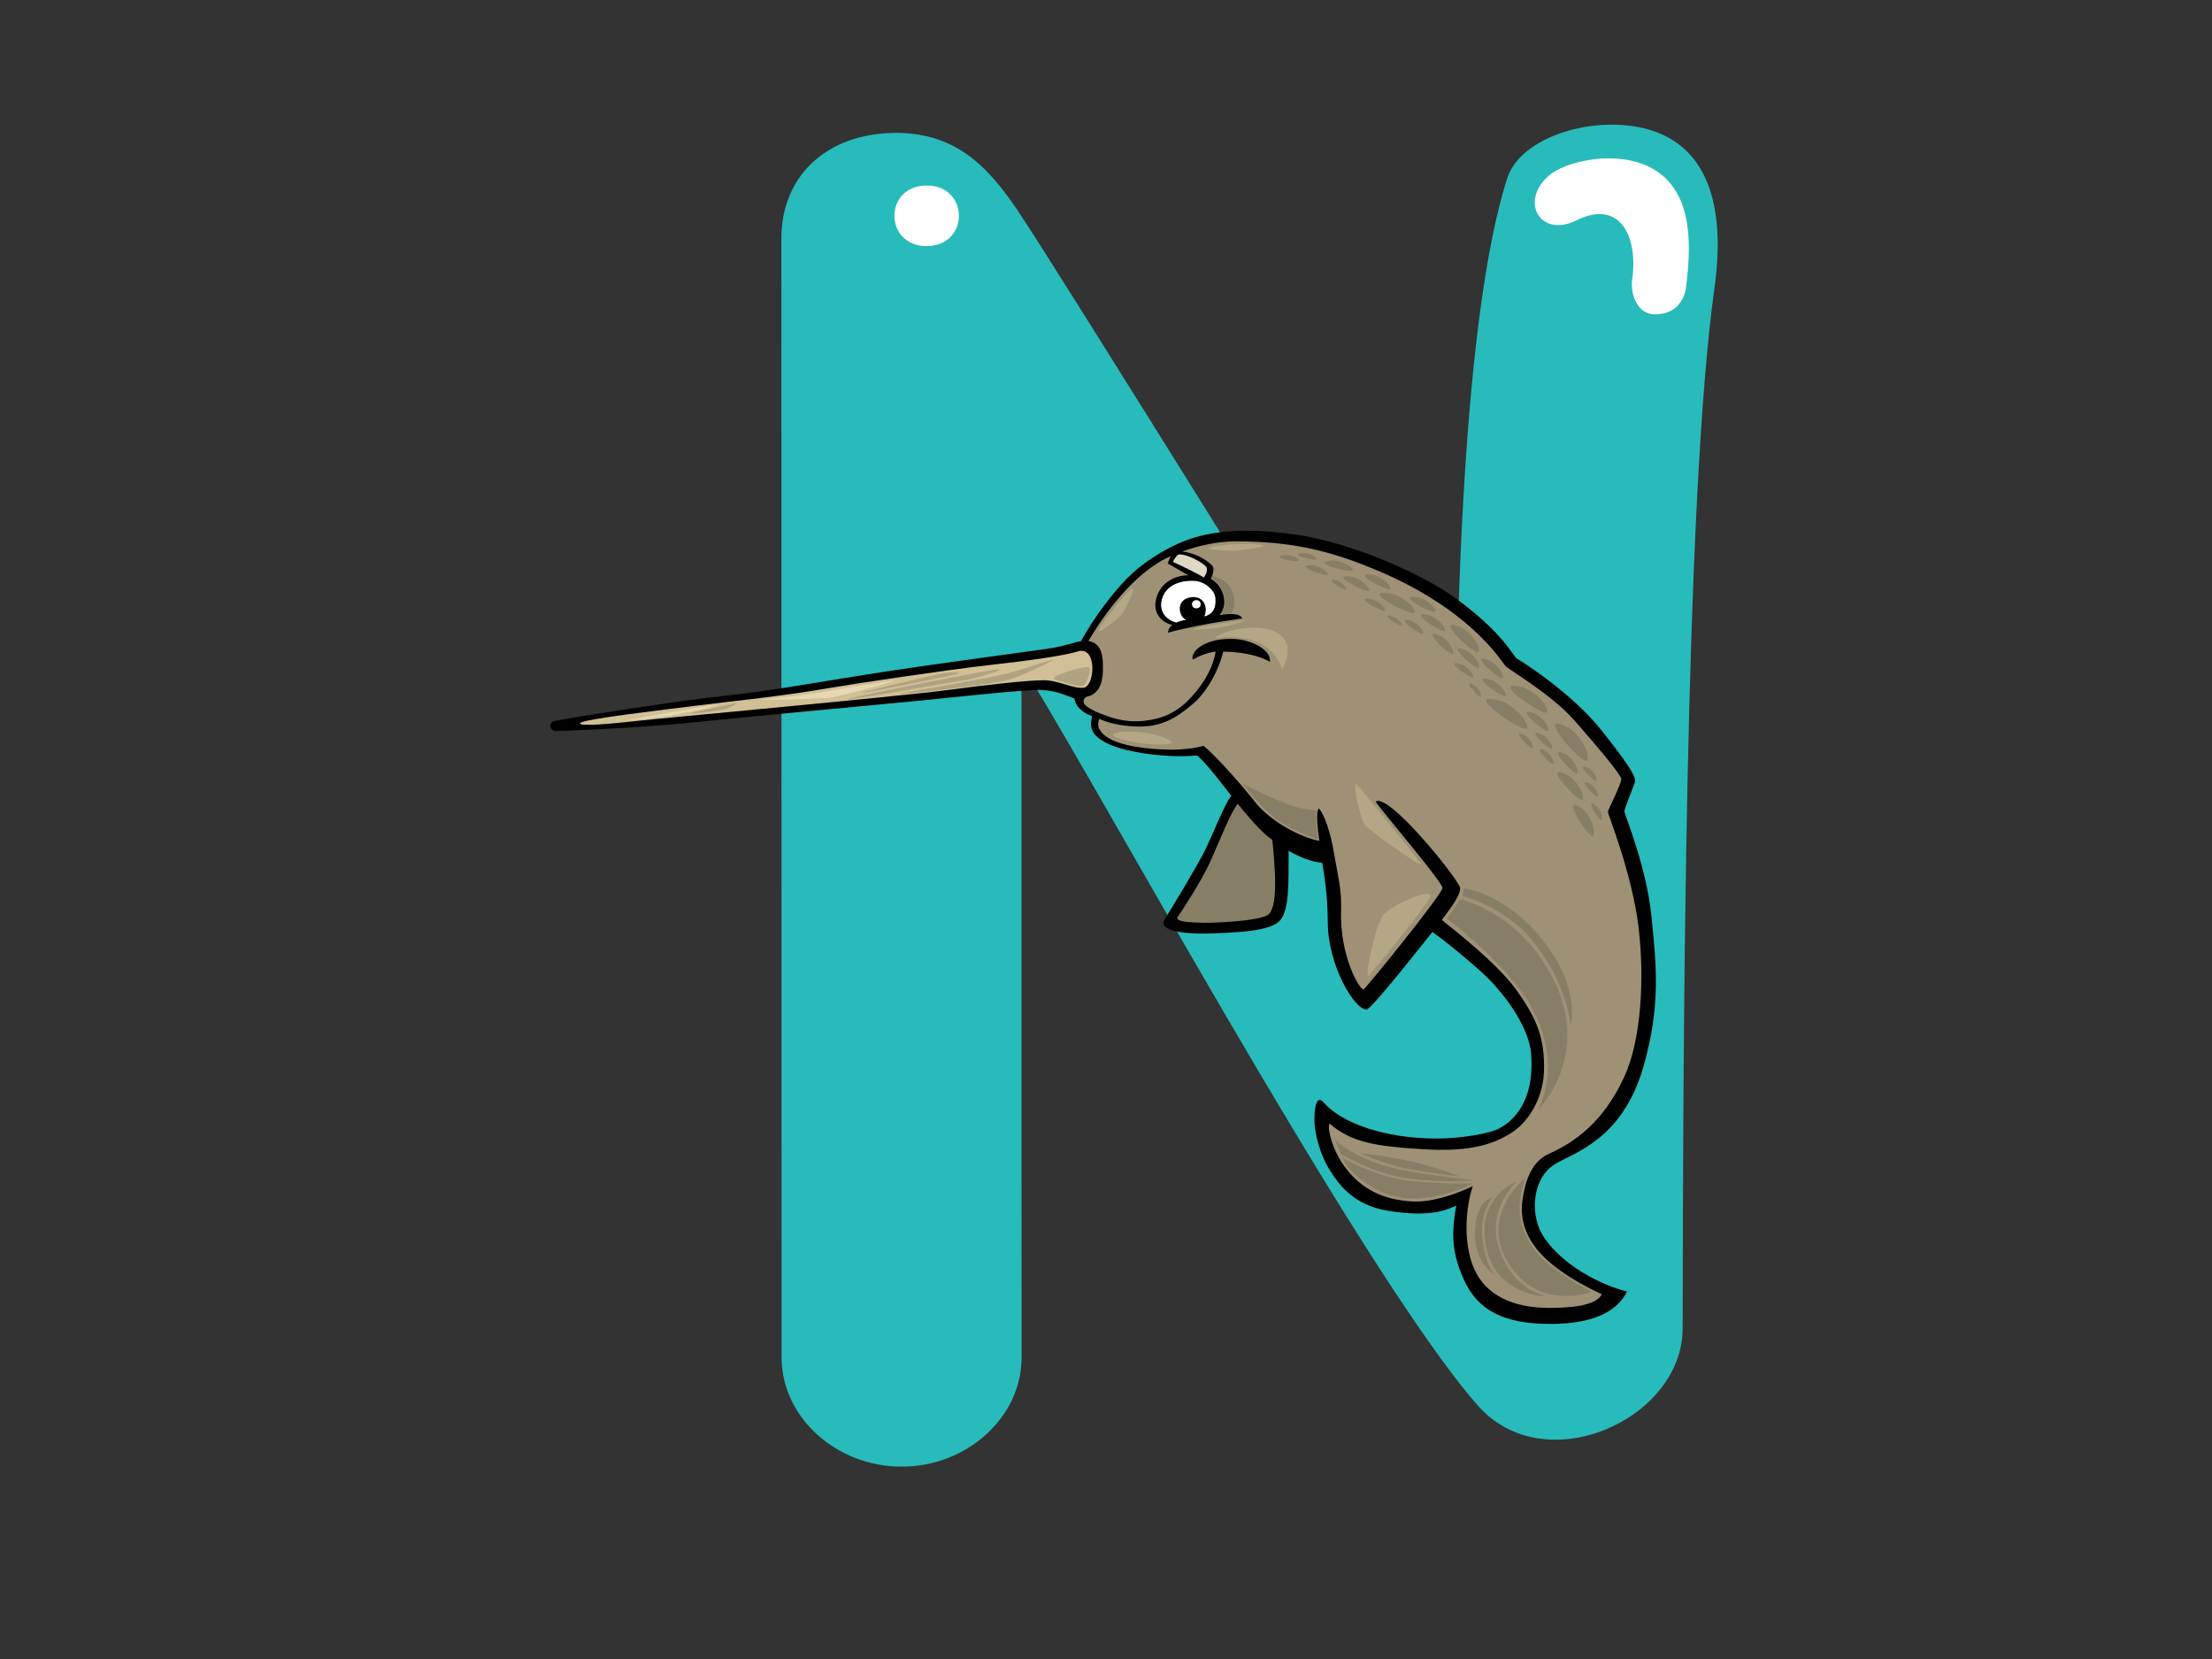 <?xml version="1.0" encoding="utf-8"?>
<!-- Generator: Adobe Illustrator 17.0.0, SVG Export Plug-In . SVG Version: 6.00 Build 0)  -->
<!DOCTYPE svg PUBLIC "-//W3C//DTD SVG 1.1//EN" "http://www.w3.org/Graphics/SVG/1.1/DTD/svg11.dtd">
<svg version="1.1" id="Layer_1" xmlns="http://www.w3.org/2000/svg" xmlns:xlink="http://www.w3.org/1999/xlink" x="0px" y="0px"
	 width="800px" height="600px" viewBox="0 0 800 600" enable-background="new 0 0 800 600" xml:space="preserve">
<rect x="0" y="0" width="800" height="600" fill="#333333" stroke="none"/>
<g>
	<g>
		<path fill="#28BBBB" d="M590.542,45.622c-18.457-2.712-40.993,5.038-45.425,18.844c-19.844,61.871-19.155,216.37-18.457,264.922
			c-24.3-38.463-145.812-234.574-158.844-253.617c-10.334-15.105-22.386-28.888-46.685-27.627
			c-23.618,1.23-38.55,16.621-38.541,38.103c0.037,134.927,0.092,269.859,0.092,404.786c0,21.483,19.738,39.407,43.392,39.407
			c23.657,0,43.393-17.923,43.393-39.407c0-83.492-0.023-166.975-0.044-250.472c16.988,24.459,121.823,218.728,165.064,267.782
			c24.269,27.52,74.029,4.942,74.07-27.871c0.157-103.695,0.734-299.272,11.492-376.234C624.6,71.692,616.23,49.407,590.542,45.622z
			"/>
		<path fill="#FFFFFF" d="M335.139,67.101c-15.547,0-15.547,21.893,0,21.893C350.684,88.993,350.684,67.101,335.139,67.101z"/>
		<path fill="#FFFFFF" d="M602.269,64.37c-11.919-11.379-34.217-6.908-41.277-1.478c-11.877,9.118-4.421,23.537,9.231,16.768
			c15.637-7.76,22.268,5.917,20.095,21.211c-0.84,5.931,2.111,12.825,8.149,12.825c7.099,0,10.714-4.425,11.403-10.357
			C611.399,90.274,612.226,73.87,602.269,64.37z"/>
	</g>
	<g>
		<path d="M562.552,420.894c6.629-3.942,24.092-8.732,31.672-34.673c6.638-22.69,4.739-37.993,2.982-55.322
			c-1.768-17.435-9.747-36.634-9.747-37.496s3.252-8.731,3.795-10.454c0.537-1.722-1.225-5.162-12.047-18.812
			c-10.833-13.645-29.247-25.2-30.599-25.941c-1.356-0.732-4.741-9.22-22.4-22.003c-11.566-8.372-36.895-19.922-58.056-22.906
			c-19.98-2.828-31.435-0.732-39.243,2.178c-7.811,2.911-16.017,8.363-21.223,13.636c-5.204,5.273-12.01,14.179-16.788,22.86
			c-1.333-0.042-5.031,1.506-10.438,2.413c-5.4,0.907-35.025,4.688-59.052,8.345c-24.028,3.657-43.245,7.295-59.264,8.929
			c-16.015,1.635-58.661,8.363-61.461,9.091c-2.798,0.723-1.601,3.638,0.2,3.638c1.8,0,28.628-0.912,51.451-3.275
			c22.821-2.367,66.865-6.364,79.679-7.64c12.812-1.276,39.07-4.168,44.758-3.915c5.464,0.24,8.918,2.073,11.852,3.104
			c0.249,2.629,2.609,5.02,6.364,6.364c-1.149,4.361-0.03,7.005,5.273,9.759c6.71,3.477,22.533,5.485,32.6,4.439
			c3.259,2.344,10.643,12.356,12.464,14.626c-2.282,2.487-7.502,15.975-10.224,21.092c-2.719,5.121-11.066,19.139-13.845,23.496
			c-2.777,4.352,7.193,5.568,17.838,5.14c10.643-0.442,21.665-1.045,24.352-5.315c2.685-4.273,2.593-11.522,2.593-24.559
			c3.868,2.28,8.754,4.149,12.171,4.352c0.686,4.352,1.95,11.052,2.013,21.861c0.101,14.981,9.496,31.255,14.004,31.172
			c1.923-0.037,22.22-26.139,23.813-28.004c4.306,3.039,8.573,6.443,16.862,13.654c8.287,7.212,18.069,20.198,18.852,30.454
			c1.483,19.544-8.821,25.512-11.792,27.079c-2.97,1.561-13.208,3.5-22.098,3.514c-19.18,0.018-34.748-5.637-41.246-13.138
			c-2.266-2.612-3.249,1.358-3.249,6.148c0,4.798,1.895,13.01,6.224,19.429c2.457,3.67,7.582,11.554,20.171,13.641
			c15.911,2.638,21.932-0.493,24.914-1.842c-2.167,11.679-0.999,18.311,2.708,26.682c5.006,11.301,14.614,16.105,31.262,16.123
			c10.7,0.014,23.088-2.151,27.758-11.697c-15.024-3.937-29.501-14.82-32.356-24.591
			C553.616,434.166,555.918,424.827,562.552,420.894z"/>
		<path fill="#DDD8C7" d="M426.443,200.508c3.447-0.092,9.676,3.67,9.966,4.785c0.387,1.478-0.477,2.873-1.053,3.574
			c-0.684-0.626-9.756-5.158-11.119-5.582C424.521,202.336,425.739,200.526,426.443,200.508z"/>
		<path fill="#FFFFFF" d="M429.891,216.175c-4.697,1.225-3.553,6.972-0.862,8.018c-1.153,0.087-2.586,0.515-3.55,0.953
			c-3.645-0.829-6.903-4.177-4.985-9.229c1.92-5.052,7.575-6.01,11.409-5.835c3.836,0.17,7.433,3.311,7.67,6.355
			c0.29,3.661-1.05,5.748-4.027,6.53C437.181,219.228,434.954,214.867,429.891,216.175z"/>
		<path fill="#FFFFFF" d="M432.672,220.016c-2.109,0-2.109-2.97,0-2.97C434.781,217.045,434.781,220.016,432.672,220.016z"/>
		<path fill="#D1BF96" d="M377.456,246.012c-5.404,0-19.457,1.497-35.653,3.652c-16.194,2.165-103.161,10.127-111.489,11.076
			c-9.947,1.133-21.737,2.095-20.422,0.723c1.409-1.451,29.828-4.729,42.842-6.36c13.016-1.64,29.834-3.275,46.648-6.185
			c9.802-1.694,43.641-6.728,58.258-8.368c14.614-1.63,27.626-3.449,32.632-5.089c6.661-1.354,5.609,12.913,1.6,13.277
			C387.868,249.102,382.862,246.012,377.456,246.012z"/>
		<path fill="#877E66" d="M458.463,330.941c-3.263,2.095-18.22,2.878-23.399,2.791c-5.176-0.088-10.384-0.391-9.074-2.243
			c1.31-1.851,8.404-12.563,11.76-19.959c3.357-7.405,7.094-17.329,9.883-20.802c3.062,3.731,8.43,10.265,12.533,13.033
			C461.245,314.836,462.304,328.482,458.463,330.941z"/>
		<path fill="#9E9175" d="M560.109,417.329c-6.956,3.053-8.741,11.601-9.468,16.593c-0.953,6.521,0.889,11.996,4.313,16.745
			c4.329,6.005,12.765,12.056,24.389,17.44c-2.307,4.296-11.63,4.914-19.151,4.914c-12.759,0-22.876-4.444-27.113-14.276
			c-4.237-9.823-2.749-22.975-0.442-29.741c-2.708,1.354-13.138,5.904-21.432,5.535c-10.783-0.483-19.049-4.43-25.064-12.825
			c-5.66-7.907-6.146-16.137-5.084-15.211c7.847,6.885,17.463,8.114,33.164,9.1c15.708,0.981,24.909-0.986,32.759-6.143
			c5.87-3.864,10.965-12.176,11.387-21.483c0.569-12.563-2.851-20.198-10.302-30.404c-6.622-9.077-21.792-21.018-26.608-24.845
			c3.421-4.55,6.71-8.925,6.615-11.536c-0.092-2.611-25.789-34.659-30.537-31.292c0.681,1.653,24.186,29.017,24.15,31.242
			c-0.037,2.229-27.3,35.846-28.481,36.629c-1.181,0.779-8.757-11.674-8.183-28.653c0.263-7.663-1.343-13.24-2.586-20.724
			c-1.25-7.488-3.55-13.935-5.404-16.016c-1.214,0.861-0.557,6.991,0.131,11.748c-6.703-1.267-17.696-6.945-23.372-14.225
			c-5.682-7.286-16.353-18.835-18.559-20.138c-4.493,1.28-11.78,1.948-21.562,0.728c-9.576-1.188-14.557-3.629-16.189-7.028
			c-0.619-1.289-0.129-3.071,0.097-3.482c4.327,2.068,10.475,2.787,14.575,2.787c7.288,0,12.474-2.459,18.624-7.636
			c5.692-4.55,9.949-12.655,11.619-19.448c0,0,10.221-0.175,16.839,3.657c0.481-2.178-1.635-4.439-4.218-5.835
			c-2.595-1.391-5.945-2.529-10.456-2.441c-4.506,0.092-7.762,1.05-10.355,2.703c-2.586,1.658-3.352,4.007-2.742,4.813
			c2.36-1.589,6.003-2.722,8.211-2.897c-0.866,5.126-3.549,10.707-8.92,16.546c-5.367,5.835-10.845,7.796-16.777,8.441
			c-7.958,0.875-13.086-1.561-15.725-2.519c-2.644-0.958-4.891-2.182-5.946-3.399c-0.757-0.87-0.481-2.09,0.67-2.786
			c3.645-0.622,5.904-3.868,5.904-9.666c0.225-6.406-1.135-9.823-5.234-10.444c5.466-9.496,16.876-25.255,29.835-30.73
			c-0.451,0.622-1.135,2.689-1.135,2.689c2.731,1.451,5.496,3.233,7.546,4.264c-5.211-0.106-10.203,2.86-11.697,8.276
			c-1.727,6.268,3.26,9.312,5.749,9.606c-1.529,1.28-1.529,2.846-1.529,2.846s10.159-2.874,26.814-5.126
			c-0.253-1.414-3.134-2.105-8.204-1.239c3.154-3.215,2.006-10.27-3.081-13.056c0.674-1.478,1.356-3.845,0.58-4.702
			c-2.59-2.874-7.672-4.965-10.94-5.218c5.469-2.063,12.936-3.684,19.089-3.684c20.578,0,34.286,3.306,51.573,10.573
			c18.144,7.622,29.92,16.721,36.689,23.353c6.775,6.645,8.428,10.035,9.766,11.356c1.34,1.308,16.498,10.164,24.624,19.383
			c8.117,9.224,16.917,19.669,17.058,21.272c0.131,1.598-4.875,11.186-4.875,11.923c0,0.737,8.794,22.381,11.098,41.677
			c2.298,19.305,0.813,41.189-5.146,54.102C581.5,402.33,572.978,411.669,560.109,417.329z"/>
		<path d="M590.494,321.141c0,0,0,0,0.23,0c-0.23,0.207-0.23,0.415-0.23,0.626V321.141z"/>
		<path fill="#877E66" d="M496.304,207.886c2.846,0.419,6.602,3.408,6.602,5.024C502.906,214.531,487.552,206.582,496.304,207.886z"
			/>
		<path fill="#877E66" d="M512.554,215.991c2.848,0.419,6.603,3.403,6.603,5.034C519.157,222.636,503.801,214.692,512.554,215.991z"
			/>
		<path fill="#877E66" d="M529.922,235.084c2.636,1.059,5.459,4.799,5.019,6.374C534.485,243.028,521.803,231.851,529.922,235.084z"
			/>
		<path fill="#877E66" d="M538.494,238.814c2.641,1.059,5.459,4.803,5.013,6.364C543.065,246.758,530.382,235.576,538.494,238.814z"
			/>
		<path fill="#877E66" d="M538.872,245.768c2.747,0.783,5.998,4.227,5.74,5.835C544.352,253.21,530.421,243.336,538.872,245.768z"/>
		<path fill="#877E66" d="M554.87,257.972c2.657,1.018,5.549,4.716,5.133,6.29C559.586,265.837,546.696,254.858,554.87,257.972z"/>
		<path fill="#877E66" d="M566.128,272.782c2.519,1.28,4.93,5.254,4.322,6.779C569.837,281.085,558.394,268.844,566.128,272.782z"/>
		<path fill="#877E66" d="M566.726,280.224c3.302,1.681,6.47,6.894,5.665,8.892C571.592,291.12,556.572,275.057,566.726,280.224z"/>
		<path fill="#877E66" d="M572.359,292.584c2.915,2.206,4.974,7.852,3.795,9.685C574.967,304.107,563.413,285.828,572.359,292.584z"
			/>
		<path fill="#877E66" d="M528.165,240.15c2.204,0.63,4.805,3.389,4.596,4.674C532.551,246.113,521.397,238.202,528.165,240.15z"/>
		<path fill="#877E66" d="M557.396,265.497c2.102,0.866,4.324,3.887,3.945,5.139C560.97,271.893,550.929,262.83,557.396,265.497z"/>
		<path fill="#877E66" d="M558.771,271.502c1.757,0.879,3.454,3.629,3.04,4.697C561.387,277.263,553.367,268.789,558.771,271.502z"
			/>
		<path fill="#877E66" d="M551.271,265.823c1.757,0.884,3.454,3.638,3.033,4.702C553.885,271.589,545.867,263.106,551.271,265.823z"
			/>
		<path fill="#877E66" d="M532.991,247.73c1.506,0.773,2.934,3.205,2.561,4.158C535.172,252.842,528.361,245.372,532.991,247.73z"/>
		<path fill="#877E66" d="M503.315,222.802c1.688,0.346,3.824,2.312,3.769,3.32C507.023,227.135,498.139,221.747,503.315,222.802z"
			/>
		<path fill="#877E66" d="M483.138,209.833c1.688,0.341,3.827,2.307,3.762,3.316C486.847,214.158,477.964,208.77,483.138,209.833z"
			/>
		<path fill="#877E66" d="M574.302,277.663c1.761,0.875,3.454,3.638,3.037,4.702C576.923,283.424,568.905,274.946,574.302,277.663z"
			/>
		<path fill="#877E66" d="M574.839,283.337c1.761,0.879,3.454,3.638,3.044,4.702C577.461,289.103,569.441,280.625,574.839,283.337z"
			/>
		<path fill="#877E66" d="M577.275,291.373c1.529,1.183,2.597,4.186,1.957,5.153C578.59,297.498,572.566,287.744,577.275,291.373z"
			/>
		<path fill="#877E66" d="M510.129,224.423c2.204,0.631,4.803,3.389,4.596,4.669C514.522,230.382,503.359,222.475,510.129,224.423z"
			/>
		<path fill="#877E66" d="M474.282,204.413c2.312,0.018,5.69,1.953,5.915,3.242C480.411,208.935,467.181,204.363,474.282,204.413z"
			/>
		<path fill="#877E66" d="M471.031,199.992c1.902-0.175,4.868,1.133,5.178,2.169C476.518,203.193,465.203,200.55,471.031,199.992z"
			/>
		<path fill="#877E66" d="M464.333,200.748c1.886-0.29,4.943,0.852,5.319,1.87C470.034,203.63,458.555,201.632,464.333,200.748z"/>
		<path fill="#877E66" d="M495.721,216.631c2.275,0.373,5.241,2.809,5.213,4.107C500.911,222.037,488.733,215.484,495.721,216.631z"
			/>
		<path fill="#877E66" d="M516.585,222.475c2.793,0.681,6.206,3.979,6.033,5.595C522.445,229.686,508.015,220.416,516.585,222.475z"
			/>
		<path fill="#877E66" d="M520.734,229.866c2.602,1.128,5.299,4.946,4.806,6.503C525.033,237.93,512.731,226.403,520.734,229.866z"
			/>
		<path fill="#877E66" d="M488.62,208.53c2.851,0.423,6.608,3.408,6.608,5.029C495.229,215.18,479.868,207.232,488.62,208.53z"/>
		<path fill="#877E66" d="M481.574,202.714c2.878-0.216,7.315,1.856,7.746,3.431C489.755,207.72,472.742,203.368,481.574,202.714z"
			/>
		<path fill="#877E66" d="M502.641,214.582c3.887,0.58,9.017,4.651,9.017,6.862C511.658,223.658,490.697,212.818,502.641,214.582z"
			/>
		<path fill="#877E66" d="M528.273,226.864c3.559,1.529,7.249,6.733,6.571,8.86C534.17,237.852,517.341,222.157,528.273,226.864z"/>
		<path fill="#877E66" d="M550.496,248.545c4.285,1.156,9.417,6.415,9.07,8.907C559.222,259.947,537.32,244.999,550.496,248.545z"/>
		<path fill="#877E66" d="M542.211,253.33c4.776,1.285,10.5,7.142,10.109,9.919C551.934,266.026,527.539,249.378,542.211,253.33z"/>
		<path fill="#877E66" d="M566.973,263.088c4.28,2.303,8.25,9.261,7.126,11.859C572.969,277.558,553.816,255.982,566.973,263.088z"
			/>
		<path fill="#B0A381" d="M359.212,242.3c7.727-1.294-6.051,3.173-10.859,3.79c-4.81,0.626-37.244,6.585-41.711,6.899
			C302.173,253.302,344.264,244.796,359.212,242.3z"/>
		<path fill="#B0A381" d="M381.727,245.809c1.453,0.465,8.078,2.809,9.795,2.182c1.72-0.617,3.095-5.462,2.404-6.553
			C393.242,240.348,378.292,244.718,381.727,245.809z"/>
		<path fill="#E5D8B2" d="M275.713,252.989c2.07-0.221,19.416-2.031,25.087-3.279c5.672-1.252,15.808-2.491,21.472-3.431
			c5.673-0.94-17.346,5.305-21.304,5.927C297.019,252.832,271.417,253.458,275.713,252.989z"/>
		<path fill="#B4A786" d="M397.426,227.596c1.425-2.68,7.916-10.928,11.23-14.207c3.309-3.279-1.602,7.014-2.708,8.561
			C404.843,223.497,395.823,230.599,397.426,227.596z"/>
		<path fill="#B4A786" d="M432.52,227.144c1.522-0.423,16.247-2.828,17.75-2.919c1.506-0.087-5.819,2.275-9.026,2.726
			C438.035,227.412,429.213,228.052,432.52,227.144z"/>
		<path fill="#B4A786" d="M441.245,230.69c2.82-0.502,10.73-0.631,15.745,2.731c5.013,3.371,6.517,7.47,6.517,8.561
			c0,1.092,6.919-10.472-3.613-14.027C449.37,224.409,434.627,231.874,441.245,230.69z"/>
		<path fill="#B4A786" d="M414.774,265.114c3.587,0.534,13.933,3.735,6.516,4.103c-7.421,0.359-14.138-1.372-16.954-2.28
			C399.273,265.294,405.545,263.751,414.774,265.114z"/>
		<path fill="#B4A786" d="M437.735,197.906c2.448-0.622,10.327-1.552,17.35-1c7.018,0.548-7.223,2.275-9.424,2.275
			C443.452,199.182,434.528,198.726,437.735,197.906z"/>
		<path fill="#B4A786" d="M490.784,283.784c3.422,3.928,20.461,24.951,22.867,28.23c2.406,3.279-17.753-11.108-19.858-13.562
			C491.688,295.987,488.878,281.601,490.784,283.784z"/>
		<path fill="#B4A786" d="M500.414,330.775c3.3-3.9,18.453-10.016,16.844-6.369c-1.605,3.638-20.65,26.775-22.261,28.502
			C493.391,354.639,497.103,334.694,500.414,330.775z"/>
		<path fill="#877E66" d="M532.503,428.064c0,0-9.659,5.416-21.888,5.416c-12.243,0-23.026-9.487-25.151-14.69
			c5.383,2.961,14.783,7.133,24.249,8.261C519.146,428.174,532.503,428.064,532.503,428.064z"/>
		<path fill="#877E66" d="M551.815,425.932c0,0-3.705,8.667-1.575,16.316c2.137,7.64,6.627,12.95,13.035,17.44
			c6.395,4.481,12.455,7.534,12.455,7.534s-19.314,7.345-30.201-10.399C534.635,439.084,551.815,425.932,551.815,425.932z"/>
		<path fill="#877E66" d="M523.29,332.203c0,0,21.677,16.072,30.645,32.176c11.812,21.189,2.255,37.021,2.255,37.021
			s21.363-20.682,3.65-50.823c-12.646-21.511-31.769-25.269-31.769-25.269L523.29,332.203z"/>
		<path fill="#877E66" d="M484.902,417.233c0,0,10.475,6.654,22.752,8.699c12.273,2.04,25.752,0.949,25.752,0.949
			s-16.01-1.658-27.249-3.937c-15.416-3.127-23.35-10.61-23.35-10.61L484.902,417.233z"/>
		<path fill="#877E66" d="M548.375,427.428c0,0-11.234,10.192-5.984,24.873c5.232,14.691,17.058,16.593,17.058,16.593
			s-18.409,0-22.001-18.08C533.853,432.734,548.375,427.428,548.375,427.428z"/>
		<path fill="#877E66" d="M539.687,433.134c0,0-4.939,5.987-3.442,15.916c1.503,9.961,4.642,12.093,4.642,12.093
			s-7.935-4.213-7.481-15.63C533.853,434.092,539.687,433.134,539.687,433.134z"/>
		<path fill="#877E66" d="M492.238,417.094c0,0,8.678,4.347,18.858,5.987c10.182,1.626,16.919,2.445,16.919,2.445
			s-7.488-3.127-16.919-5.31C501.665,418.048,492.238,417.094,492.238,417.094z"/>
		<path fill="#877E66" d="M528.911,324.107c0,0,15.031,3.311,25.6,16.45c12.577,15.639,13.473,30.449,13.473,30.449
			s4.039-13.051-9.729-30.592c-13.776-17.532-28.746-19.162-28.746-19.162L528.911,324.107z"/>
		<path fill="#877E66" d="M438.203,209.359c0,0,2.793,0.903,4.329,5.236c1.635,4.605-0.896,7.53-0.896,7.53s0.983-0.161,1.757-0.216
			c0.979-0.074,2.045-0.074,2.045-0.074s1.96-2.787,0.41-7.571c-1.522-4.693-7.198-5.987-7.198-5.987L438.203,209.359z"/>
		<path fill="#877E66" d="M476.145,293.127c0,0-0.456,1.732-0.088,5.283c0.272,2.643,0.638,5.126,0.638,5.126
			s-5.184-1.405-12.282-5.453c-7.092-4.043-12.093-11.149-15.098-14.709c3.276,1.741,11.278,5.545,16.463,7.525
			C470.961,292.884,476.145,293.127,476.145,293.127z"/>
		<path fill="#B0A381" d="M312.797,250.474c1.494-0.225,30.537-5.904,33.24-6.659c2.701-0.764-2.828-0.764-5.466-0.235
			C337.932,244.11,306.239,251.465,312.797,250.474z"/>
		<path fill="#B0A381" d="M325.786,250.82c0.541-0.171,32.333-5.66,38.253-7.18c5.911-1.52,13.949-4.379,16.521-5.02
			c2.572-0.649-11.831,6.48-17.619,7.705C357.158,247.555,323.018,251.704,325.786,250.82z"/>
		<path fill="#E5D8B2" d="M227.23,260.573c-1.22-0.065,27.258-5.199,31.368-5.605c4.115-0.41-11.573,3.035-14.658,3.56
			C240.854,259.054,228.381,260.629,227.23,260.573z"/>
		<path fill="#B0A381" d="M249.793,257.944c1.426-0.498,14.654-3.27,16.259-3.675c1.614-0.414-2.118,1.865-4.113,2.275
			C259.95,256.954,247.794,258.644,249.793,257.944z"/>
	</g>
</g>
</svg>
